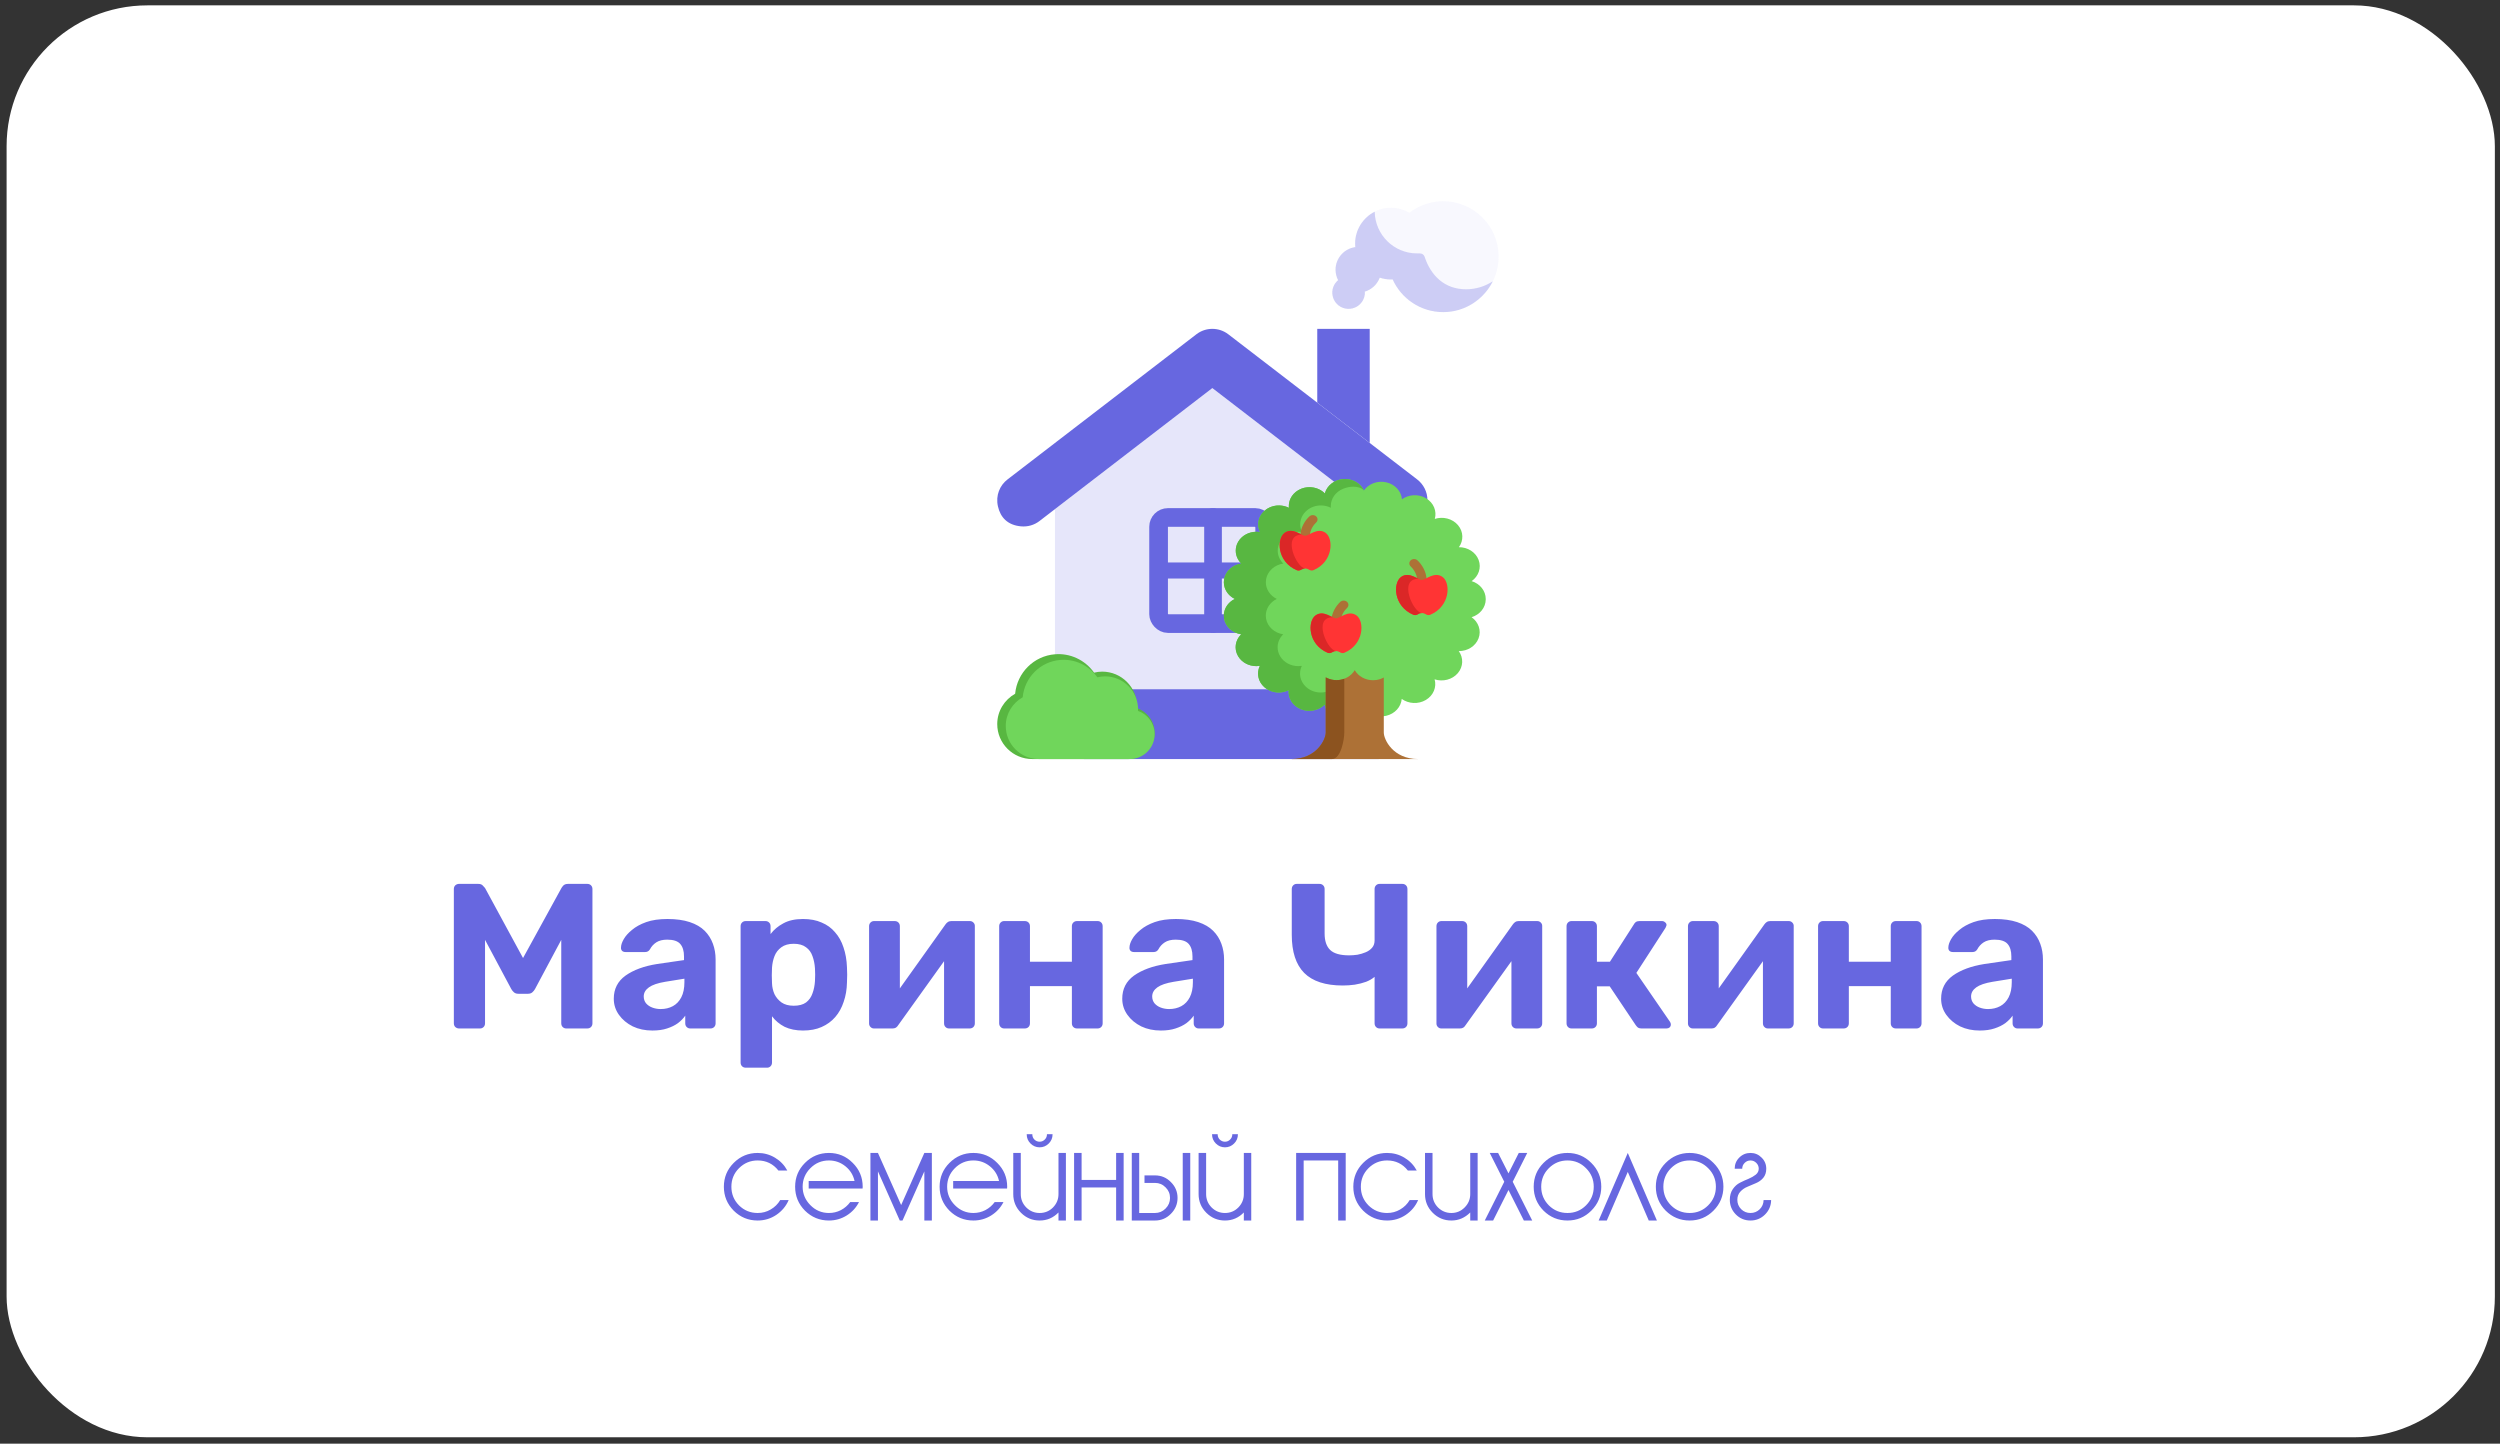 <svg width="213" height="123" viewBox="0 0 213 123" fill="none" xmlns="http://www.w3.org/2000/svg">
<rect x="0" y="0" width="213" height="123" fill="#333333" stroke="none"/>
<rect x="0.562" y="0.457" width="212" height="122" rx="12" fill="white"/>
<path d="M113.766 58.712H96.047L92.35 64.671H117.463L113.766 58.712Z" fill="#6767E0"/>
<path d="M103.291 33.064C103.283 33.069 93.504 40.591 89.881 43.377V58.712H116.7V43.377L103.291 33.064Z" fill="#E6E6FA"/>
<path d="M103.291 33.064C103.288 33.067 88.553 44.4 88.553 44.4C88.123 44.727 87.571 44.902 86.976 44.844C85.853 44.736 85.239 44.094 85.024 43.142C84.813 42.21 85.186 41.346 85.847 40.842L101.939 28.475C102.737 27.867 103.846 27.866 104.644 28.475C115.08 36.495 103.119 27.302 120.736 40.842C121.272 41.25 121.618 41.895 121.618 42.62C121.618 43.855 120.617 44.855 119.383 44.855C118.874 44.855 118.405 44.686 118.03 44.4L103.291 33.064Z" fill="#6767E0"/>
<path d="M116.7 28.019V37.738L116.699 37.739L112.23 34.305V28.019H116.7Z" fill="#6767E0"/>
<path d="M98.374 62.437C98.374 63.671 97.374 64.671 96.139 64.671H87.945C86.299 64.671 84.965 63.337 84.965 61.691C84.965 60.577 85.584 59.617 86.49 59.106C86.66 57.314 88.083 55.887 89.882 55.744C91.145 55.638 92.427 56.198 93.215 57.31C93.437 57.257 93.666 57.222 93.904 57.222C95.551 57.222 96.884 58.557 96.884 60.202C96.884 60.247 96.873 60.289 96.871 60.334C97.749 60.64 98.374 61.466 98.374 62.437Z" fill="#58B741"/>
<path d="M98.374 62.557C98.374 63.725 97.428 64.671 96.26 64.671H88.509C86.953 64.671 85.691 63.409 85.691 61.853C85.691 60.799 86.276 59.89 87.133 59.407C87.294 57.712 88.64 56.362 90.341 56.227C91.536 56.127 92.749 56.656 93.495 57.708C93.704 57.658 93.921 57.625 94.146 57.625C95.704 57.625 96.965 58.888 96.965 60.444C96.965 60.486 96.954 60.527 96.952 60.569C97.783 60.858 98.374 61.639 98.374 62.557Z" fill="#70D65B"/>
<rect x="98.712" y="44.089" width="9.039" height="9.039" rx="0.795" stroke="#6767E0" stroke-width="1.591"/>
<rect x="98.378" y="48.951" width="0.685" height="9.944" rx="0.343" transform="rotate(-90 98.378 48.951)" stroke="#6767E0" stroke-width="0.685"/>
<rect x="102.973" y="43.67" width="0.753" height="9.876" rx="0.377" stroke="#6767E0" stroke-width="0.753"/>
<g clip-path="url(#clip0_203_572)">
<path d="M114.421 61.258C113.646 61.199 113.029 60.69 112.855 60.036C112.359 60.535 111.551 60.713 110.839 60.426C110.128 60.139 109.727 59.475 109.795 58.804C109.149 59.128 108.323 59.057 107.752 58.575C107.181 58.093 107.038 57.346 107.339 56.732C106.614 56.848 105.856 56.536 105.487 55.911C105.116 55.285 105.246 54.535 105.751 54.044C105.022 53.937 104.417 53.416 104.29 52.714C104.165 52.014 104.553 51.344 105.204 51.029C104.554 50.714 104.167 50.044 104.295 49.343C104.423 48.641 105.028 48.122 105.757 48.017C105.254 47.524 105.126 46.774 105.497 46.149C105.868 45.524 106.625 45.214 107.351 45.331C107.051 44.716 107.196 43.97 107.768 43.49C108.34 43.008 109.166 42.939 109.812 43.264C109.745 42.593 110.147 41.929 110.859 41.643C111.572 41.358 112.38 41.538 112.875 42.038C113.051 41.384 113.668 40.875 114.444 40.818C115.218 40.76 115.916 41.169 116.206 41.787C116.604 41.22 117.367 40.922 118.121 41.096C118.875 41.271 119.392 41.865 119.447 42.538C120.026 42.12 120.854 42.066 121.505 42.455C122.155 42.844 122.431 43.559 122.245 44.21C122.939 43.987 123.742 44.18 124.219 44.74C124.697 45.301 124.705 46.06 124.297 46.621C125.035 46.615 125.727 47.036 125.979 47.709C126.232 48.382 125.969 49.102 125.383 49.512C126.081 49.725 126.585 50.328 126.585 51.039V51.061C126.583 51.771 126.079 52.373 125.38 52.585C125.965 52.996 126.226 53.717 125.972 54.389C125.718 55.061 125.025 55.48 124.288 55.474C124.694 56.035 124.684 56.794 124.205 57.354C123.726 57.913 122.923 58.105 122.229 57.88C122.414 58.532 122.137 59.246 121.486 59.634C120.834 60.023 120.006 59.966 119.427 59.547C119.371 60.219 118.853 60.814 118.099 60.987C117.344 61.16 116.582 60.86 116.185 60.293C115.912 60.87 115.282 61.264 114.569 61.264C114.52 61.264 114.47 61.262 114.421 61.258Z" fill="#70D65B"/>
<path d="M114.438 41.642C114.738 41.523 115.036 41.465 115.308 41.465C115.683 41.465 116.008 41.576 116.207 41.786C115.935 41.207 115.305 40.811 114.589 40.811C114.542 40.811 114.493 40.813 114.445 40.816C114.072 40.843 113.718 40.979 113.436 41.203C113.159 41.422 112.964 41.713 112.876 42.037C112.541 41.698 112.062 41.506 111.566 41.506C111.331 41.506 111.091 41.55 110.86 41.642C110.2 41.907 109.806 42.497 109.806 43.117C109.806 43.166 109.808 43.214 109.813 43.263C109.552 43.132 109.259 43.063 108.961 43.063C108.535 43.063 108.108 43.204 107.769 43.489C107.391 43.806 107.199 44.239 107.199 44.674C107.199 44.898 107.25 45.121 107.352 45.33C107.251 45.314 107.15 45.306 107.048 45.306C106.423 45.306 105.818 45.61 105.499 46.148C105.358 46.383 105.284 46.647 105.284 46.915C105.284 47.32 105.451 47.715 105.758 48.015C105.397 48.068 105.063 48.222 104.801 48.455C104.534 48.694 104.356 49.005 104.296 49.342C104.28 49.43 104.271 49.52 104.271 49.609C104.271 50.208 104.638 50.753 105.205 51.028C104.637 51.303 104.268 51.849 104.268 52.45C104.268 52.537 104.276 52.624 104.292 52.713C104.352 53.05 104.528 53.362 104.796 53.601C105.057 53.835 105.391 53.989 105.752 54.042C105.446 54.341 105.275 54.736 105.275 55.145C105.275 55.404 105.344 55.667 105.488 55.91C105.806 56.448 106.413 56.755 107.039 56.755C107.139 56.755 107.24 56.747 107.341 56.731C107.239 56.938 107.186 57.163 107.187 57.39C107.187 57.824 107.377 58.257 107.753 58.574C108.092 58.86 108.521 59.001 108.948 59.001C109.244 59.001 109.536 58.933 109.796 58.803C109.791 58.852 109.788 58.901 109.788 58.95C109.788 59.569 110.181 60.16 110.84 60.425C111.064 60.515 111.306 60.562 111.55 60.562C111.796 60.562 112.039 60.515 112.264 60.424C112.489 60.333 112.69 60.201 112.856 60.035C113.03 60.689 113.647 61.198 114.422 61.257C114.472 61.261 114.521 61.263 114.57 61.263C114.927 61.263 115.263 61.164 115.543 60.993C115.641 60.934 115.733 60.865 115.816 60.789C115.68 60.823 115.535 60.84 115.388 60.84C115.07 60.84 114.734 60.765 114.418 60.638C113.759 60.372 113.366 59.599 113.366 58.954C113.366 58.903 113.369 58.852 113.374 58.803C113.114 58.933 112.822 59.001 112.526 59.001C112.098 59.001 111.67 58.86 111.331 58.574C110.955 58.257 110.764 57.824 110.764 57.39C110.764 57.166 110.816 56.941 110.918 56.731C110.818 56.747 110.717 56.755 110.617 56.755C109.991 56.755 109.385 56.448 109.066 55.91C108.926 55.675 108.853 55.412 108.853 55.145C108.853 54.739 109.022 54.343 109.33 54.042C108.969 53.989 108.635 53.835 108.374 53.601C108.106 53.362 107.93 53.05 107.87 52.713C107.854 52.626 107.846 52.538 107.846 52.45C107.846 51.849 108.215 51.303 108.783 51.028C108.216 50.753 107.849 50.208 107.849 49.609C107.849 49.521 107.857 49.432 107.873 49.342C107.934 49.005 108.112 48.694 108.38 48.455C108.641 48.222 108.975 48.068 109.336 48.015C109.029 47.716 108.862 47.32 108.862 46.916C108.862 46.656 108.931 46.392 109.077 46.148C109.396 45.61 110.001 45.306 110.626 45.306C110.727 45.306 110.828 45.314 110.93 45.33C110.829 45.124 110.777 44.9 110.777 44.674C110.777 44.239 110.969 43.806 111.347 43.489C111.686 43.204 112.113 43.063 112.539 43.063C112.837 43.063 113.13 43.132 113.391 43.263C113.386 43.215 113.384 43.166 113.384 43.118C113.384 42.498 113.778 41.907 114.438 41.642Z" fill="#58B741"/>
<path d="M120.831 64.671H110.022C112.179 64.671 112.953 62.994 112.953 62.417V57.711C113.144 57.818 113.356 57.89 113.577 57.924C113.627 57.931 113.676 57.937 113.725 57.941C113.774 57.944 113.823 57.947 113.872 57.947C114.526 57.947 115.122 57.612 115.424 57.096C115.724 57.618 116.323 57.956 116.982 57.956C117.076 57.956 117.171 57.949 117.267 57.935C117.491 57.902 117.706 57.829 117.899 57.721V62.417C117.899 62.994 118.673 64.671 120.831 64.671Z" fill="#AD7136"/>
<path d="M113.872 57.947C114.103 57.947 114.328 57.905 114.534 57.828V62.417C114.534 62.994 114.254 64.672 113.476 64.672H110.022C112.179 64.672 112.953 62.994 112.953 62.417V57.711C113.144 57.818 113.356 57.89 113.577 57.924C113.627 57.931 113.676 57.937 113.725 57.941C113.774 57.945 113.823 57.947 113.872 57.947L113.872 57.947Z" fill="#8C531F"/>
<path d="M121.139 49.778C121.032 49.778 120.93 49.739 120.854 49.67C120.778 49.601 120.736 49.507 120.736 49.409C120.736 48.894 120.394 48.445 120.192 48.26C120.155 48.226 120.125 48.185 120.105 48.141C120.085 48.096 120.074 48.048 120.074 47.999C120.074 47.951 120.085 47.903 120.105 47.858C120.125 47.813 120.155 47.773 120.193 47.738C120.268 47.669 120.371 47.63 120.478 47.63C120.531 47.63 120.584 47.64 120.633 47.658C120.682 47.677 120.726 47.704 120.764 47.739C121.123 48.067 121.543 48.702 121.543 49.409C121.543 49.458 121.533 49.506 121.512 49.55C121.492 49.595 121.462 49.636 121.425 49.67C121.387 49.704 121.343 49.732 121.294 49.75C121.245 49.769 121.192 49.778 121.139 49.778Z" fill="#AD7136"/>
<path d="M121.858 52.379C121.719 52.438 121.576 52.4 121.442 52.316C121.359 52.264 121.262 52.234 121.161 52.23C121.157 52.23 121.154 52.23 121.15 52.23C121.041 52.228 120.931 52.256 120.837 52.316C120.703 52.4 120.56 52.438 120.421 52.379C118.701 51.648 118.678 49.66 119.37 49.158C119.558 49.022 119.751 48.978 119.937 48.987C120.278 49.003 120.601 49.194 120.848 49.313C120.964 49.369 121.062 49.409 121.139 49.409C121.472 49.409 122.217 48.657 122.909 49.158C123.601 49.66 123.578 51.648 121.858 52.379Z" fill="#FF3434"/>
<path d="M121.15 52.23C121.041 52.227 120.931 52.256 120.837 52.316C120.703 52.4 120.56 52.438 120.421 52.379C118.701 51.648 118.678 49.66 119.37 49.158C119.558 49.022 119.751 48.978 119.937 48.987C120.278 49.003 120.601 49.194 120.848 49.313C119.102 49.313 120.408 52.201 121.15 52.23Z" fill="#DB2727"/>
<path d="M111.197 46.017C111.09 46.017 110.987 45.978 110.911 45.909C110.836 45.839 110.793 45.745 110.793 45.648C110.793 44.948 111.208 44.32 111.564 43.995C111.64 43.926 111.743 43.887 111.85 43.887C111.957 43.887 112.06 43.926 112.135 43.995C112.173 44.029 112.203 44.07 112.223 44.114C112.243 44.159 112.254 44.207 112.254 44.256C112.254 44.304 112.243 44.352 112.223 44.397C112.203 44.442 112.173 44.482 112.135 44.517C111.937 44.698 111.601 45.141 111.601 45.648C111.601 45.696 111.59 45.744 111.57 45.789C111.55 45.834 111.52 45.874 111.482 45.909C111.445 45.943 111.4 45.97 111.351 45.989C111.302 46.007 111.25 46.017 111.197 46.017H111.197Z" fill="#AD7136"/>
<path d="M111.906 48.58C111.769 48.638 111.628 48.601 111.496 48.518C111.414 48.466 111.318 48.437 111.218 48.433C111.215 48.433 111.211 48.433 111.207 48.433C111.097 48.431 110.989 48.461 110.898 48.518C110.766 48.601 110.624 48.638 110.487 48.58C108.79 47.858 108.766 45.896 109.45 45.4C109.636 45.265 109.826 45.222 110.01 45.231C110.347 45.247 110.665 45.435 110.91 45.553C111.023 45.608 111.121 45.648 111.197 45.648C111.525 45.648 112.261 44.905 112.944 45.4C113.627 45.896 113.604 47.858 111.906 48.58Z" fill="#FF3434"/>
<path d="M111.207 48.433C111.097 48.431 110.989 48.461 110.898 48.518C110.766 48.601 110.624 48.638 110.487 48.58C108.79 47.859 108.766 45.896 109.45 45.4C109.636 45.265 109.826 45.222 110.01 45.231C110.347 45.247 110.665 45.435 110.91 45.553C109.185 45.553 110.474 48.404 111.207 48.433Z" fill="#DB2727"/>
<path d="M113.829 53.3C113.721 53.3 113.619 53.261 113.543 53.192C113.467 53.123 113.425 53.029 113.425 52.931C113.425 52.231 113.84 51.603 114.196 51.278C114.234 51.244 114.278 51.217 114.327 51.198C114.376 51.18 114.429 51.17 114.482 51.17C114.535 51.17 114.587 51.18 114.636 51.198C114.685 51.217 114.73 51.244 114.767 51.278C114.843 51.347 114.885 51.441 114.885 51.539C114.885 51.637 114.843 51.731 114.767 51.8C114.568 51.981 114.232 52.424 114.232 52.931C114.232 53.029 114.19 53.123 114.114 53.192C114.038 53.261 113.936 53.3 113.829 53.3Z" fill="#AD7136"/>
<path d="M114.537 55.617C114.4 55.675 114.259 55.638 114.127 55.555C114.045 55.503 113.949 55.474 113.85 55.47C113.846 55.47 113.842 55.47 113.839 55.47C113.728 55.468 113.62 55.497 113.529 55.555C113.397 55.638 113.256 55.675 113.119 55.617C111.421 54.895 111.398 52.932 112.081 52.437C112.267 52.302 112.457 52.259 112.641 52.268C112.978 52.284 113.296 52.472 113.541 52.59C113.654 52.645 113.752 52.685 113.828 52.685C114.157 52.685 114.892 51.942 115.576 52.437C116.259 52.932 116.235 54.896 114.537 55.617Z" fill="#FF3434"/>
<path d="M113.839 55.47C113.728 55.468 113.62 55.497 113.529 55.555C113.397 55.638 113.256 55.675 113.119 55.617C111.421 54.895 111.398 52.933 112.081 52.437C112.267 52.302 112.457 52.259 112.641 52.268C112.978 52.284 113.296 52.472 113.541 52.59C111.816 52.59 113.106 55.441 113.839 55.47Z" fill="#DB2727"/>
</g>
<path d="M39.108 87.625C38.991 87.625 38.885 87.584 38.791 87.502C38.709 87.42 38.668 87.314 38.668 87.185V75.747C38.668 75.618 38.709 75.513 38.791 75.43C38.885 75.348 38.991 75.307 39.108 75.307H40.745C40.921 75.307 41.05 75.354 41.132 75.448C41.226 75.542 41.29 75.612 41.325 75.659L44.563 81.624L47.836 75.659C47.86 75.612 47.913 75.542 47.995 75.448C48.089 75.354 48.223 75.307 48.399 75.307H50.036C50.165 75.307 50.27 75.348 50.353 75.43C50.435 75.513 50.476 75.618 50.476 75.747V87.185C50.476 87.314 50.435 87.42 50.353 87.502C50.27 87.584 50.165 87.625 50.036 87.625H48.241C48.124 87.625 48.024 87.584 47.942 87.502C47.86 87.42 47.819 87.314 47.819 87.185V80.076L45.584 84.264C45.525 84.37 45.449 84.463 45.355 84.546C45.261 84.628 45.138 84.669 44.986 84.669H44.159C44.006 84.669 43.883 84.628 43.789 84.546C43.695 84.463 43.619 84.37 43.56 84.264L41.325 80.076V87.185C41.325 87.314 41.284 87.42 41.202 87.502C41.12 87.584 41.02 87.625 40.903 87.625H39.108ZM55.585 87.801C54.963 87.801 54.406 87.684 53.913 87.449C53.42 87.203 53.027 86.874 52.734 86.464C52.441 86.053 52.294 85.596 52.294 85.091C52.294 84.258 52.629 83.601 53.297 83.12C53.978 82.639 54.869 82.311 55.972 82.135L58.277 81.8V81.484C58.277 81.026 58.172 80.674 57.96 80.428C57.749 80.182 57.38 80.058 56.852 80.058C56.465 80.058 56.154 80.135 55.919 80.287C55.684 80.44 55.503 80.639 55.374 80.885C55.28 81.038 55.145 81.114 54.969 81.114H53.297C53.168 81.114 53.068 81.079 52.998 81.009C52.928 80.927 52.898 80.833 52.91 80.727C52.91 80.528 52.986 80.293 53.139 80.023C53.291 79.753 53.526 79.489 53.843 79.231C54.159 78.962 54.564 78.739 55.057 78.563C55.55 78.387 56.154 78.299 56.869 78.299C57.608 78.299 58.242 78.387 58.77 78.563C59.298 78.739 59.72 78.985 60.037 79.302C60.353 79.618 60.588 79.988 60.741 80.41C60.893 80.821 60.969 81.267 60.969 81.748V87.185C60.969 87.314 60.928 87.42 60.846 87.502C60.764 87.584 60.658 87.625 60.529 87.625H58.805C58.688 87.625 58.588 87.584 58.506 87.502C58.424 87.42 58.383 87.314 58.383 87.185V86.534C58.23 86.757 58.025 86.968 57.767 87.168C57.509 87.355 57.198 87.508 56.834 87.625C56.482 87.742 56.066 87.801 55.585 87.801ZM56.289 85.971C56.676 85.971 57.022 85.889 57.327 85.725C57.632 85.56 57.872 85.308 58.048 84.968C58.224 84.628 58.312 84.2 58.312 83.683V83.384L56.676 83.648C56.042 83.754 55.579 83.912 55.286 84.123C54.992 84.334 54.846 84.593 54.846 84.897C54.846 85.12 54.91 85.314 55.039 85.478C55.18 85.642 55.362 85.766 55.585 85.848C55.808 85.93 56.042 85.971 56.289 85.971ZM63.54 90.968C63.411 90.968 63.305 90.927 63.223 90.845C63.141 90.763 63.1 90.657 63.1 90.528V78.915C63.1 78.786 63.141 78.68 63.223 78.598C63.305 78.516 63.411 78.475 63.54 78.475H65.212C65.341 78.475 65.446 78.516 65.528 78.598C65.61 78.68 65.651 78.786 65.651 78.915V79.583C65.933 79.208 66.297 78.903 66.743 78.668C67.188 78.422 67.746 78.299 68.414 78.299C69.024 78.299 69.552 78.398 69.998 78.598C70.455 78.786 70.837 79.061 71.142 79.425C71.458 79.777 71.699 80.205 71.863 80.71C72.039 81.214 72.139 81.783 72.162 82.416C72.174 82.639 72.18 82.85 72.18 83.05C72.18 83.249 72.174 83.466 72.162 83.701C72.151 84.299 72.057 84.851 71.881 85.355C71.716 85.859 71.476 86.293 71.159 86.657C70.843 87.021 70.455 87.302 69.998 87.502C69.552 87.701 69.024 87.801 68.414 87.801C67.816 87.801 67.294 87.695 66.848 87.484C66.414 87.261 66.056 86.962 65.775 86.587V90.528C65.775 90.657 65.734 90.763 65.651 90.845C65.569 90.927 65.47 90.968 65.352 90.968H63.54ZM67.622 85.689C68.068 85.689 68.42 85.596 68.678 85.408C68.936 85.208 69.118 84.95 69.224 84.634C69.341 84.317 69.411 83.971 69.435 83.595C69.458 83.232 69.458 82.868 69.435 82.504C69.411 82.129 69.341 81.783 69.224 81.466C69.118 81.149 68.936 80.897 68.678 80.71C68.42 80.51 68.068 80.41 67.622 80.41C67.188 80.41 66.836 80.51 66.567 80.71C66.297 80.909 66.103 81.161 65.986 81.466C65.868 81.771 65.798 82.1 65.775 82.452C65.763 82.663 65.757 82.88 65.757 83.103C65.757 83.326 65.763 83.548 65.775 83.771C65.786 84.1 65.857 84.411 65.986 84.704C66.127 84.986 66.326 85.22 66.584 85.408C66.854 85.596 67.2 85.689 67.622 85.689ZM74.451 87.625C74.346 87.625 74.252 87.584 74.17 87.502C74.087 87.42 74.046 87.32 74.046 87.203V78.915C74.046 78.786 74.087 78.68 74.17 78.598C74.252 78.516 74.351 78.475 74.469 78.475H76.228C76.357 78.475 76.463 78.516 76.545 78.598C76.627 78.68 76.668 78.786 76.668 78.915V85.601L75.964 85.197L80.557 78.756C80.616 78.674 80.68 78.61 80.751 78.563C80.833 78.504 80.933 78.475 81.05 78.475H82.634C82.751 78.475 82.851 78.516 82.933 78.598C83.015 78.68 83.056 78.774 83.056 78.879V87.185C83.056 87.314 83.015 87.42 82.933 87.502C82.851 87.584 82.745 87.625 82.616 87.625H80.856C80.739 87.625 80.639 87.584 80.557 87.502C80.475 87.42 80.434 87.314 80.434 87.185V80.762L81.156 80.885L76.528 87.344C76.481 87.426 76.416 87.496 76.334 87.555C76.252 87.602 76.158 87.625 76.052 87.625H74.451ZM85.553 87.625C85.435 87.625 85.336 87.584 85.254 87.502C85.171 87.42 85.13 87.314 85.13 87.185V78.915C85.13 78.786 85.171 78.68 85.254 78.598C85.336 78.516 85.435 78.475 85.553 78.475H87.312C87.441 78.475 87.547 78.516 87.629 78.598C87.711 78.68 87.752 78.786 87.752 78.915V81.941H91.324V78.915C91.324 78.786 91.365 78.68 91.448 78.598C91.53 78.516 91.635 78.475 91.764 78.475H93.524C93.641 78.475 93.741 78.516 93.823 78.598C93.905 78.68 93.946 78.786 93.946 78.915V87.185C93.946 87.314 93.905 87.42 93.823 87.502C93.741 87.584 93.641 87.625 93.524 87.625H91.764C91.635 87.625 91.53 87.584 91.448 87.502C91.365 87.42 91.324 87.314 91.324 87.185V84.018H87.752V87.185C87.752 87.314 87.711 87.42 87.629 87.502C87.547 87.584 87.441 87.625 87.312 87.625H85.553ZM98.906 87.801C98.285 87.801 97.728 87.684 97.235 87.449C96.742 87.203 96.349 86.874 96.056 86.464C95.763 86.053 95.616 85.596 95.616 85.091C95.616 84.258 95.95 83.601 96.619 83.12C97.299 82.639 98.191 82.311 99.294 82.135L101.599 81.8V81.484C101.599 81.026 101.493 80.674 101.282 80.428C101.071 80.182 100.701 80.058 100.173 80.058C99.786 80.058 99.475 80.135 99.241 80.287C99.006 80.44 98.824 80.639 98.695 80.885C98.602 81.038 98.467 81.114 98.291 81.114H96.619C96.49 81.114 96.39 81.079 96.32 81.009C96.249 80.927 96.22 80.833 96.232 80.727C96.232 80.528 96.308 80.293 96.46 80.023C96.613 79.753 96.848 79.489 97.164 79.231C97.481 78.962 97.886 78.739 98.379 78.563C98.871 78.387 99.475 78.299 100.191 78.299C100.93 78.299 101.564 78.387 102.091 78.563C102.619 78.739 103.042 78.985 103.358 79.302C103.675 79.618 103.91 79.988 104.062 80.41C104.215 80.821 104.291 81.267 104.291 81.748V87.185C104.291 87.314 104.25 87.42 104.168 87.502C104.086 87.584 103.98 87.625 103.851 87.625H102.127C102.009 87.625 101.91 87.584 101.828 87.502C101.745 87.42 101.704 87.314 101.704 87.185V86.534C101.552 86.757 101.347 86.968 101.088 87.168C100.83 87.355 100.52 87.508 100.156 87.625C99.804 87.742 99.388 87.801 98.906 87.801ZM99.61 85.971C99.998 85.971 100.344 85.889 100.649 85.725C100.954 85.56 101.194 85.308 101.37 84.968C101.546 84.628 101.634 84.2 101.634 83.683V83.384L99.998 83.648C99.364 83.754 98.901 83.912 98.607 84.123C98.314 84.334 98.167 84.593 98.167 84.897C98.167 85.12 98.232 85.314 98.361 85.478C98.502 85.642 98.684 85.766 98.906 85.848C99.129 85.93 99.364 85.971 99.61 85.971ZM117.538 87.625C117.42 87.625 117.321 87.584 117.238 87.502C117.156 87.42 117.115 87.314 117.115 87.185V83.226C116.928 83.39 116.687 83.531 116.394 83.648C116.101 83.754 115.778 83.836 115.426 83.894C115.086 83.941 114.746 83.965 114.405 83.965C112.927 83.965 111.83 83.607 111.115 82.891C110.411 82.176 110.059 81.097 110.059 79.654V75.747C110.059 75.618 110.1 75.513 110.182 75.43C110.264 75.348 110.364 75.307 110.481 75.307H112.417C112.546 75.307 112.652 75.348 112.734 75.43C112.816 75.513 112.857 75.618 112.857 75.747V79.531C112.857 80.164 113.015 80.633 113.332 80.938C113.649 81.243 114.188 81.396 114.951 81.396C115.174 81.396 115.408 81.378 115.655 81.343C115.901 81.296 116.136 81.226 116.359 81.132C116.582 81.038 116.763 80.909 116.904 80.745C117.045 80.58 117.115 80.375 117.115 80.129V75.747C117.115 75.618 117.156 75.513 117.238 75.43C117.321 75.348 117.42 75.307 117.538 75.307H119.473C119.602 75.307 119.708 75.348 119.79 75.43C119.872 75.513 119.913 75.618 119.913 75.747V87.185C119.913 87.314 119.872 87.42 119.79 87.502C119.708 87.584 119.602 87.625 119.473 87.625H117.538ZM122.791 87.625C122.685 87.625 122.591 87.584 122.509 87.502C122.427 87.42 122.386 87.32 122.386 87.203V78.915C122.386 78.786 122.427 78.68 122.509 78.598C122.591 78.516 122.691 78.475 122.808 78.475H124.568C124.697 78.475 124.803 78.516 124.885 78.598C124.967 78.68 125.008 78.786 125.008 78.915V85.601L124.304 85.197L128.897 78.756C128.955 78.674 129.02 78.61 129.09 78.563C129.172 78.504 129.272 78.475 129.389 78.475H130.973C131.09 78.475 131.19 78.516 131.272 78.598C131.354 78.68 131.395 78.774 131.395 78.879V87.185C131.395 87.314 131.354 87.42 131.272 87.502C131.19 87.584 131.085 87.625 130.956 87.625H129.196C129.079 87.625 128.979 87.584 128.897 87.502C128.815 87.42 128.774 87.314 128.774 87.185V80.762L129.495 80.885L124.867 87.344C124.82 87.426 124.756 87.496 124.673 87.555C124.591 87.602 124.498 87.625 124.392 87.625H122.791ZM133.892 87.625C133.775 87.625 133.675 87.584 133.593 87.502C133.511 87.42 133.47 87.314 133.47 87.185V78.915C133.47 78.786 133.511 78.68 133.593 78.598C133.675 78.516 133.775 78.475 133.892 78.475H135.617C135.746 78.475 135.851 78.516 135.933 78.598C136.015 78.68 136.057 78.786 136.057 78.915V81.941H137.165L139.206 78.756C139.242 78.686 139.294 78.621 139.365 78.563C139.447 78.504 139.552 78.475 139.681 78.475H141.6C141.705 78.475 141.793 78.51 141.863 78.58C141.946 78.639 141.987 78.715 141.987 78.809C141.987 78.844 141.975 78.885 141.951 78.932C141.94 78.979 141.922 79.02 141.899 79.055L139.418 82.891L142.286 87.062C142.333 87.132 142.356 87.209 142.356 87.291C142.356 87.385 142.321 87.467 142.251 87.537C142.18 87.596 142.092 87.625 141.987 87.625H139.857C139.74 87.625 139.64 87.602 139.558 87.555C139.488 87.496 139.423 87.426 139.365 87.344L137.148 84.035H136.057V87.185C136.057 87.314 136.015 87.42 135.933 87.502C135.851 87.584 135.746 87.625 135.617 87.625H133.892ZM144.219 87.625C144.114 87.625 144.02 87.584 143.938 87.502C143.856 87.42 143.815 87.32 143.815 87.203V78.915C143.815 78.786 143.856 78.68 143.938 78.598C144.02 78.516 144.12 78.475 144.237 78.475H145.997C146.126 78.475 146.231 78.516 146.314 78.598C146.396 78.68 146.437 78.786 146.437 78.915V85.601L145.733 85.197L150.326 78.756C150.384 78.674 150.449 78.61 150.519 78.563C150.601 78.504 150.701 78.475 150.818 78.475H152.402C152.519 78.475 152.619 78.516 152.701 78.598C152.783 78.68 152.824 78.774 152.824 78.879V87.185C152.824 87.314 152.783 87.42 152.701 87.502C152.619 87.584 152.513 87.625 152.384 87.625H150.625C150.507 87.625 150.408 87.584 150.326 87.502C150.243 87.42 150.202 87.314 150.202 87.185V80.762L150.924 80.885L146.296 87.344C146.249 87.426 146.184 87.496 146.102 87.555C146.02 87.602 145.926 87.625 145.821 87.625H144.219ZM155.321 87.625C155.204 87.625 155.104 87.584 155.022 87.502C154.94 87.42 154.899 87.314 154.899 87.185V78.915C154.899 78.786 154.94 78.68 155.022 78.598C155.104 78.516 155.204 78.475 155.321 78.475H157.081C157.21 78.475 157.315 78.516 157.397 78.598C157.48 78.68 157.521 78.786 157.521 78.915V81.941H161.093V78.915C161.093 78.786 161.134 78.68 161.216 78.598C161.298 78.516 161.404 78.475 161.533 78.475H163.292C163.41 78.475 163.509 78.516 163.591 78.598C163.674 78.68 163.715 78.786 163.715 78.915V87.185C163.715 87.314 163.674 87.42 163.591 87.502C163.509 87.584 163.41 87.625 163.292 87.625H161.533C161.404 87.625 161.298 87.584 161.216 87.502C161.134 87.42 161.093 87.314 161.093 87.185V84.018H157.521V87.185C157.521 87.314 157.48 87.42 157.397 87.502C157.315 87.584 157.21 87.625 157.081 87.625H155.321ZM168.675 87.801C168.053 87.801 167.496 87.684 167.003 87.449C166.51 87.203 166.117 86.874 165.824 86.464C165.531 86.053 165.384 85.596 165.384 85.091C165.384 84.258 165.719 83.601 166.387 83.12C167.068 82.639 167.959 82.311 169.062 82.135L171.367 81.8V81.484C171.367 81.026 171.262 80.674 171.05 80.428C170.839 80.182 170.47 80.058 169.942 80.058C169.555 80.058 169.244 80.135 169.009 80.287C168.775 80.44 168.593 80.639 168.464 80.885C168.37 81.038 168.235 81.114 168.059 81.114H166.387C166.258 81.114 166.159 81.079 166.088 81.009C166.018 80.927 165.988 80.833 166 80.727C166 80.528 166.076 80.293 166.229 80.023C166.381 79.753 166.616 79.489 166.933 79.231C167.25 78.962 167.654 78.739 168.147 78.563C168.64 78.387 169.244 78.299 169.959 78.299C170.698 78.299 171.332 78.387 171.86 78.563C172.388 78.739 172.81 78.985 173.127 79.302C173.444 79.618 173.678 79.988 173.831 80.41C173.983 80.821 174.059 81.267 174.059 81.748V87.185C174.059 87.314 174.018 87.42 173.936 87.502C173.854 87.584 173.749 87.625 173.62 87.625H171.895C171.778 87.625 171.678 87.584 171.596 87.502C171.514 87.42 171.473 87.314 171.473 87.185V86.534C171.32 86.757 171.115 86.968 170.857 87.168C170.599 87.355 170.288 87.508 169.924 87.625C169.572 87.742 169.156 87.801 168.675 87.801ZM169.379 85.971C169.766 85.971 170.112 85.889 170.417 85.725C170.722 85.56 170.962 85.308 171.138 84.968C171.314 84.628 171.402 84.2 171.402 83.683V83.384L169.766 83.648C169.132 83.754 168.669 83.912 168.376 84.123C168.082 84.334 167.936 84.593 167.936 84.897C167.936 85.12 168 85.314 168.129 85.478C168.27 85.642 168.452 85.766 168.675 85.848C168.898 85.93 169.132 85.971 169.379 85.971Z" fill="#6767E0"/>
<path d="M64.552 103.988C63.757 103.988 63.078 103.708 62.512 103.149C61.953 102.583 61.673 101.903 61.673 101.109C61.673 100.315 61.953 99.638 62.512 99.079C63.078 98.513 63.757 98.231 64.552 98.231C65.087 98.231 65.58 98.366 66.031 98.637C66.483 98.908 66.831 99.272 67.078 99.729H66.32C65.869 99.157 65.279 98.871 64.552 98.871C63.932 98.871 63.403 99.091 62.963 99.53C62.53 99.963 62.314 100.49 62.314 101.109C62.314 101.729 62.53 102.258 62.963 102.697C63.403 103.131 63.932 103.347 64.552 103.347C64.955 103.347 65.325 103.248 65.661 103.049C66.004 102.851 66.275 102.583 66.474 102.246H67.195C66.973 102.764 66.621 103.185 66.14 103.51C65.664 103.828 65.135 103.988 64.552 103.988ZM70.623 103.988C69.829 103.988 69.149 103.708 68.584 103.149C68.024 102.583 67.745 101.903 67.745 101.109C67.745 100.315 68.024 99.638 68.584 99.079C69.149 98.513 69.829 98.231 70.623 98.231C71.417 98.231 72.094 98.513 72.653 99.079C73.219 99.638 73.501 100.315 73.501 101.109C73.501 101.175 73.499 101.227 73.493 101.263H68.9V100.622H72.807C72.698 100.117 72.44 99.699 72.031 99.368C71.622 99.037 71.152 98.871 70.623 98.871C70.003 98.871 69.474 99.094 69.035 99.539C68.602 99.978 68.385 100.502 68.385 101.109C68.385 101.711 68.605 102.234 69.044 102.679C69.483 103.125 70.009 103.347 70.623 103.347C70.984 103.347 71.324 103.266 71.643 103.103C71.962 102.935 72.226 102.706 72.437 102.418H73.186C72.945 102.893 72.593 103.275 72.13 103.564C71.673 103.846 71.17 103.988 70.623 103.988ZM74.161 98.231H74.801L76.778 102.67L78.754 98.231H79.394V103.988H78.754V99.801L76.895 103.988H76.66L74.801 99.801V103.988H74.161V98.231ZM82.933 103.988C82.139 103.988 81.46 103.708 80.894 103.149C80.335 102.583 80.055 101.903 80.055 101.109C80.055 100.315 80.335 99.638 80.894 99.079C81.46 98.513 82.139 98.231 82.933 98.231C83.728 98.231 84.404 98.513 84.964 99.079C85.529 99.638 85.812 100.315 85.812 101.109C85.812 101.175 85.809 101.227 85.803 101.263H81.21V100.622H85.117C85.009 100.117 84.75 99.699 84.341 99.368C83.932 99.037 83.463 98.871 82.933 98.871C82.314 98.871 81.784 99.094 81.345 99.539C80.912 99.978 80.696 100.502 80.696 101.109C80.696 101.711 80.915 102.234 81.354 102.679C81.793 103.125 82.32 103.347 82.933 103.347C83.294 103.347 83.634 103.266 83.953 103.103C84.272 102.935 84.537 102.706 84.747 102.418H85.496C85.255 102.893 84.903 103.275 84.44 103.564C83.983 103.846 83.481 103.988 82.933 103.988ZM88.577 103.988C87.957 103.988 87.428 103.768 86.989 103.329C86.55 102.89 86.33 102.361 86.33 101.741V98.231H86.971V101.741C86.971 102.18 87.127 102.559 87.44 102.878C87.759 103.191 88.138 103.347 88.577 103.347C89.022 103.347 89.401 103.191 89.714 102.878C90.027 102.559 90.183 102.18 90.183 101.741V98.231H90.815V101.741V103.988H90.183V103.302C89.738 103.759 89.203 103.988 88.577 103.988ZM89.678 96.634V96.652C89.678 96.953 89.57 97.211 89.353 97.428C89.136 97.644 88.878 97.752 88.577 97.752C88.276 97.752 88.017 97.644 87.801 97.428C87.584 97.211 87.476 96.953 87.476 96.652V96.634H87.954V96.652C87.954 96.826 88.014 96.974 88.135 97.094C88.261 97.214 88.409 97.274 88.577 97.274C88.745 97.274 88.89 97.214 89.01 97.094C89.136 96.974 89.2 96.826 89.2 96.652V96.634H89.678ZM92.152 98.231V100.532H95.094V98.231H95.735V103.988H95.094V101.172H92.152V103.988H91.512V98.231H92.152ZM96.428 98.231H97.06V103.347H98.405C98.754 103.347 99.054 103.221 99.307 102.968C99.56 102.715 99.686 102.415 99.686 102.066C99.686 101.711 99.56 101.41 99.307 101.163C99.06 100.911 98.76 100.784 98.405 100.784H97.511V100.144H98.405C98.934 100.144 99.385 100.333 99.758 100.712C100.137 101.085 100.327 101.536 100.327 102.066C100.327 102.589 100.137 103.04 99.758 103.419C99.385 103.798 98.934 103.988 98.405 103.988H96.428V98.231ZM100.769 103.988V98.231H101.409V103.988H100.769ZM104.368 103.988C103.748 103.988 103.219 103.768 102.78 103.329C102.341 102.89 102.121 102.361 102.121 101.741V98.231H102.762V101.741C102.762 102.18 102.918 102.559 103.231 102.878C103.55 103.191 103.929 103.347 104.368 103.347C104.813 103.347 105.192 103.191 105.505 102.878C105.818 102.559 105.974 102.18 105.974 101.741V98.231H106.606V101.741V103.988H105.974V103.302C105.529 103.759 104.994 103.988 104.368 103.988ZM105.469 96.634V96.652C105.469 96.953 105.361 97.211 105.144 97.428C104.928 97.644 104.669 97.752 104.368 97.752C104.067 97.752 103.809 97.644 103.592 97.428C103.376 97.211 103.267 96.953 103.267 96.652V96.634H103.745V96.652C103.745 96.826 103.806 96.974 103.926 97.094C104.052 97.214 104.2 97.274 104.368 97.274C104.537 97.274 104.681 97.214 104.801 97.094C104.928 96.974 104.991 96.826 104.991 96.652V96.634H105.469ZM111.072 98.871V103.988H110.431V98.231H114.654V103.988H114.013V98.871H111.072ZM118.181 103.988C117.387 103.988 116.708 103.708 116.142 103.149C115.583 102.583 115.303 101.903 115.303 101.109C115.303 100.315 115.583 99.638 116.142 99.079C116.708 98.513 117.387 98.231 118.181 98.231C118.717 98.231 119.21 98.366 119.661 98.637C120.112 98.908 120.461 99.272 120.708 99.729H119.95C119.499 99.157 118.909 98.871 118.181 98.871C117.562 98.871 117.032 99.091 116.593 99.53C116.16 99.963 115.944 100.49 115.944 101.109C115.944 101.729 116.16 102.258 116.593 102.697C117.032 103.131 117.562 103.347 118.181 103.347C118.585 103.347 118.954 103.248 119.291 103.049C119.634 102.851 119.905 102.583 120.103 102.246H120.825C120.603 102.764 120.251 103.185 119.77 103.51C119.294 103.828 118.765 103.988 118.181 103.988ZM123.657 103.988C123.038 103.988 122.508 103.768 122.069 103.329C121.63 102.89 121.411 102.361 121.411 101.741V98.231H122.051V101.741C122.051 102.18 122.208 102.559 122.52 102.878C122.839 103.191 123.218 103.347 123.657 103.347C124.097 103.347 124.473 103.191 124.785 102.878C125.104 102.559 125.264 102.18 125.264 101.741V98.231H125.895V103.988H125.264V103.302C124.806 103.759 124.271 103.988 123.657 103.988ZM130.545 103.988H129.832L128.523 101.389L127.215 103.988H126.502L128.163 100.685L126.926 98.231H127.639L128.523 99.972L129.399 98.231H130.121L128.884 100.685L130.545 103.988ZM135.579 103.149C135.02 103.708 134.343 103.988 133.549 103.988C132.755 103.988 132.075 103.708 131.51 103.149C130.95 102.583 130.671 101.903 130.671 101.109C130.671 100.315 130.95 99.638 131.51 99.079C132.075 98.513 132.755 98.231 133.549 98.231C134.343 98.231 135.02 98.513 135.579 99.079C136.145 99.638 136.428 100.315 136.428 101.109C136.428 101.903 136.145 102.583 135.579 103.149ZM131.961 102.697C132.4 103.131 132.93 103.347 133.549 103.347C134.169 103.347 134.695 103.131 135.128 102.697C135.567 102.258 135.787 101.729 135.787 101.109C135.787 100.49 135.567 99.963 135.128 99.53C134.695 99.091 134.169 98.871 133.549 98.871C132.93 98.871 132.4 99.091 131.961 99.53C131.528 99.963 131.311 100.49 131.311 101.109C131.311 101.729 131.528 102.258 131.961 102.697ZM141.168 103.988H140.474L138.687 99.846L136.9 103.988H136.205L138.687 98.231L141.168 103.988ZM145.986 103.149C145.427 103.708 144.75 103.988 143.956 103.988C143.162 103.988 142.482 103.708 141.917 103.149C141.357 102.583 141.078 101.903 141.078 101.109C141.078 100.315 141.357 99.638 141.917 99.079C142.482 98.513 143.162 98.231 143.956 98.231C144.75 98.231 145.427 98.513 145.986 99.079C146.552 99.638 146.835 100.315 146.835 101.109C146.835 101.903 146.552 102.583 145.986 103.149ZM142.368 102.697C142.807 103.131 143.337 103.347 143.956 103.347C144.576 103.347 145.102 103.131 145.535 102.697C145.974 102.258 146.194 101.729 146.194 101.109C146.194 100.49 145.974 99.963 145.535 99.53C145.102 99.091 144.576 98.871 143.956 98.871C143.337 98.871 142.807 99.091 142.368 99.53C141.935 99.963 141.718 100.49 141.718 101.109C141.718 101.729 141.935 102.258 142.368 102.697ZM149.14 103.988C148.653 103.988 148.238 103.816 147.895 103.473C147.552 103.125 147.381 102.709 147.381 102.228C147.381 101.867 147.465 101.563 147.633 101.317C147.802 101.07 148.006 100.887 148.247 100.766C148.494 100.64 148.737 100.529 148.978 100.433C149.218 100.33 149.423 100.213 149.591 100.081C149.76 99.942 149.844 99.774 149.844 99.575C149.844 99.383 149.775 99.217 149.636 99.079C149.498 98.941 149.333 98.871 149.14 98.871C148.948 98.871 148.782 98.941 148.644 99.079C148.506 99.217 148.436 99.383 148.436 99.575H147.796C147.796 99.202 147.925 98.886 148.184 98.628C148.448 98.363 148.767 98.231 149.14 98.231C149.513 98.231 149.829 98.363 150.088 98.628C150.352 98.886 150.485 99.202 150.485 99.575C150.485 99.888 150.4 100.147 150.232 100.351C150.064 100.55 149.856 100.7 149.609 100.802C149.369 100.905 149.128 101.007 148.888 101.109C148.647 101.206 148.442 101.347 148.274 101.533C148.106 101.714 148.021 101.945 148.021 102.228C148.021 102.535 148.13 102.8 148.346 103.022C148.569 103.239 148.833 103.347 149.14 103.347C149.447 103.347 149.709 103.242 149.925 103.031C150.142 102.815 150.253 102.553 150.259 102.246H150.9C150.894 102.728 150.719 103.14 150.376 103.482C150.034 103.819 149.621 103.988 149.14 103.988Z" fill="#6767E0"/>
<g clip-path="url(#clip1_203_572)">
<path d="M122.959 17.144C121.871 17.144 120.873 17.515 120.074 18.132C119.617 17.859 119.084 17.699 118.512 17.699C116.824 17.699 115.455 19.068 115.455 20.756C115.455 20.857 115.461 20.956 115.47 21.054C114.52 21.183 113.788 21.995 113.788 22.98C113.788 23.301 113.867 23.603 114.005 23.87C113.704 24.125 113.51 24.5 113.51 24.925C113.51 25.693 114.132 26.315 114.899 26.315C115.667 26.315 116.289 25.693 116.289 24.925C116.289 24.898 116.282 24.872 116.281 24.846C116.87 24.673 117.342 24.229 117.554 23.658C117.856 23.758 118.177 23.814 118.512 23.814C118.56 23.814 118.606 23.809 118.653 23.806C119.394 25.448 121.041 26.593 122.959 26.593C125.568 26.593 127.683 24.477 127.683 21.868C127.683 19.259 125.568 17.144 122.959 17.144Z" fill="#E6E6FA" fill-opacity="0.3"/>
<path d="M124.904 24.647C123.089 24.647 121.91 23.493 121.377 21.875C121.323 21.71 121.174 21.594 121.001 21.593C120.866 21.592 120.736 21.59 120.736 21.59C118.76 21.59 117.156 20.003 117.126 18.034C116.135 18.54 115.455 19.568 115.455 20.756C115.455 20.857 115.461 20.956 115.47 21.054C114.52 21.183 113.788 21.995 113.788 22.98C113.788 23.301 113.867 23.603 114.005 23.87C113.639 24.18 113.43 24.669 113.538 25.207C113.645 25.74 114.071 26.174 114.603 26.284C115.5 26.47 116.289 25.79 116.289 24.925C116.289 24.898 116.282 24.872 116.281 24.846C116.87 24.673 117.342 24.229 117.554 23.658C117.856 23.758 118.177 23.814 118.512 23.814C118.56 23.814 118.606 23.809 118.653 23.806C119.394 25.448 121.041 26.593 122.959 26.593C124.815 26.593 126.416 25.52 127.189 23.964C126.532 24.395 125.748 24.647 124.904 24.647Z" fill="#6767E0" fill-opacity="0.3"/>
</g>
<defs>
<clipPath id="clip0_203_572">
<rect width="22.27" height="23.861" fill="white" transform="translate(104.267 40.811)"/>
</clipPath>
<clipPath id="clip1_203_572">
<rect width="15.255" height="9.707" fill="white" transform="translate(113.523 16.884)"/>
</clipPath>
</defs>
</svg>
